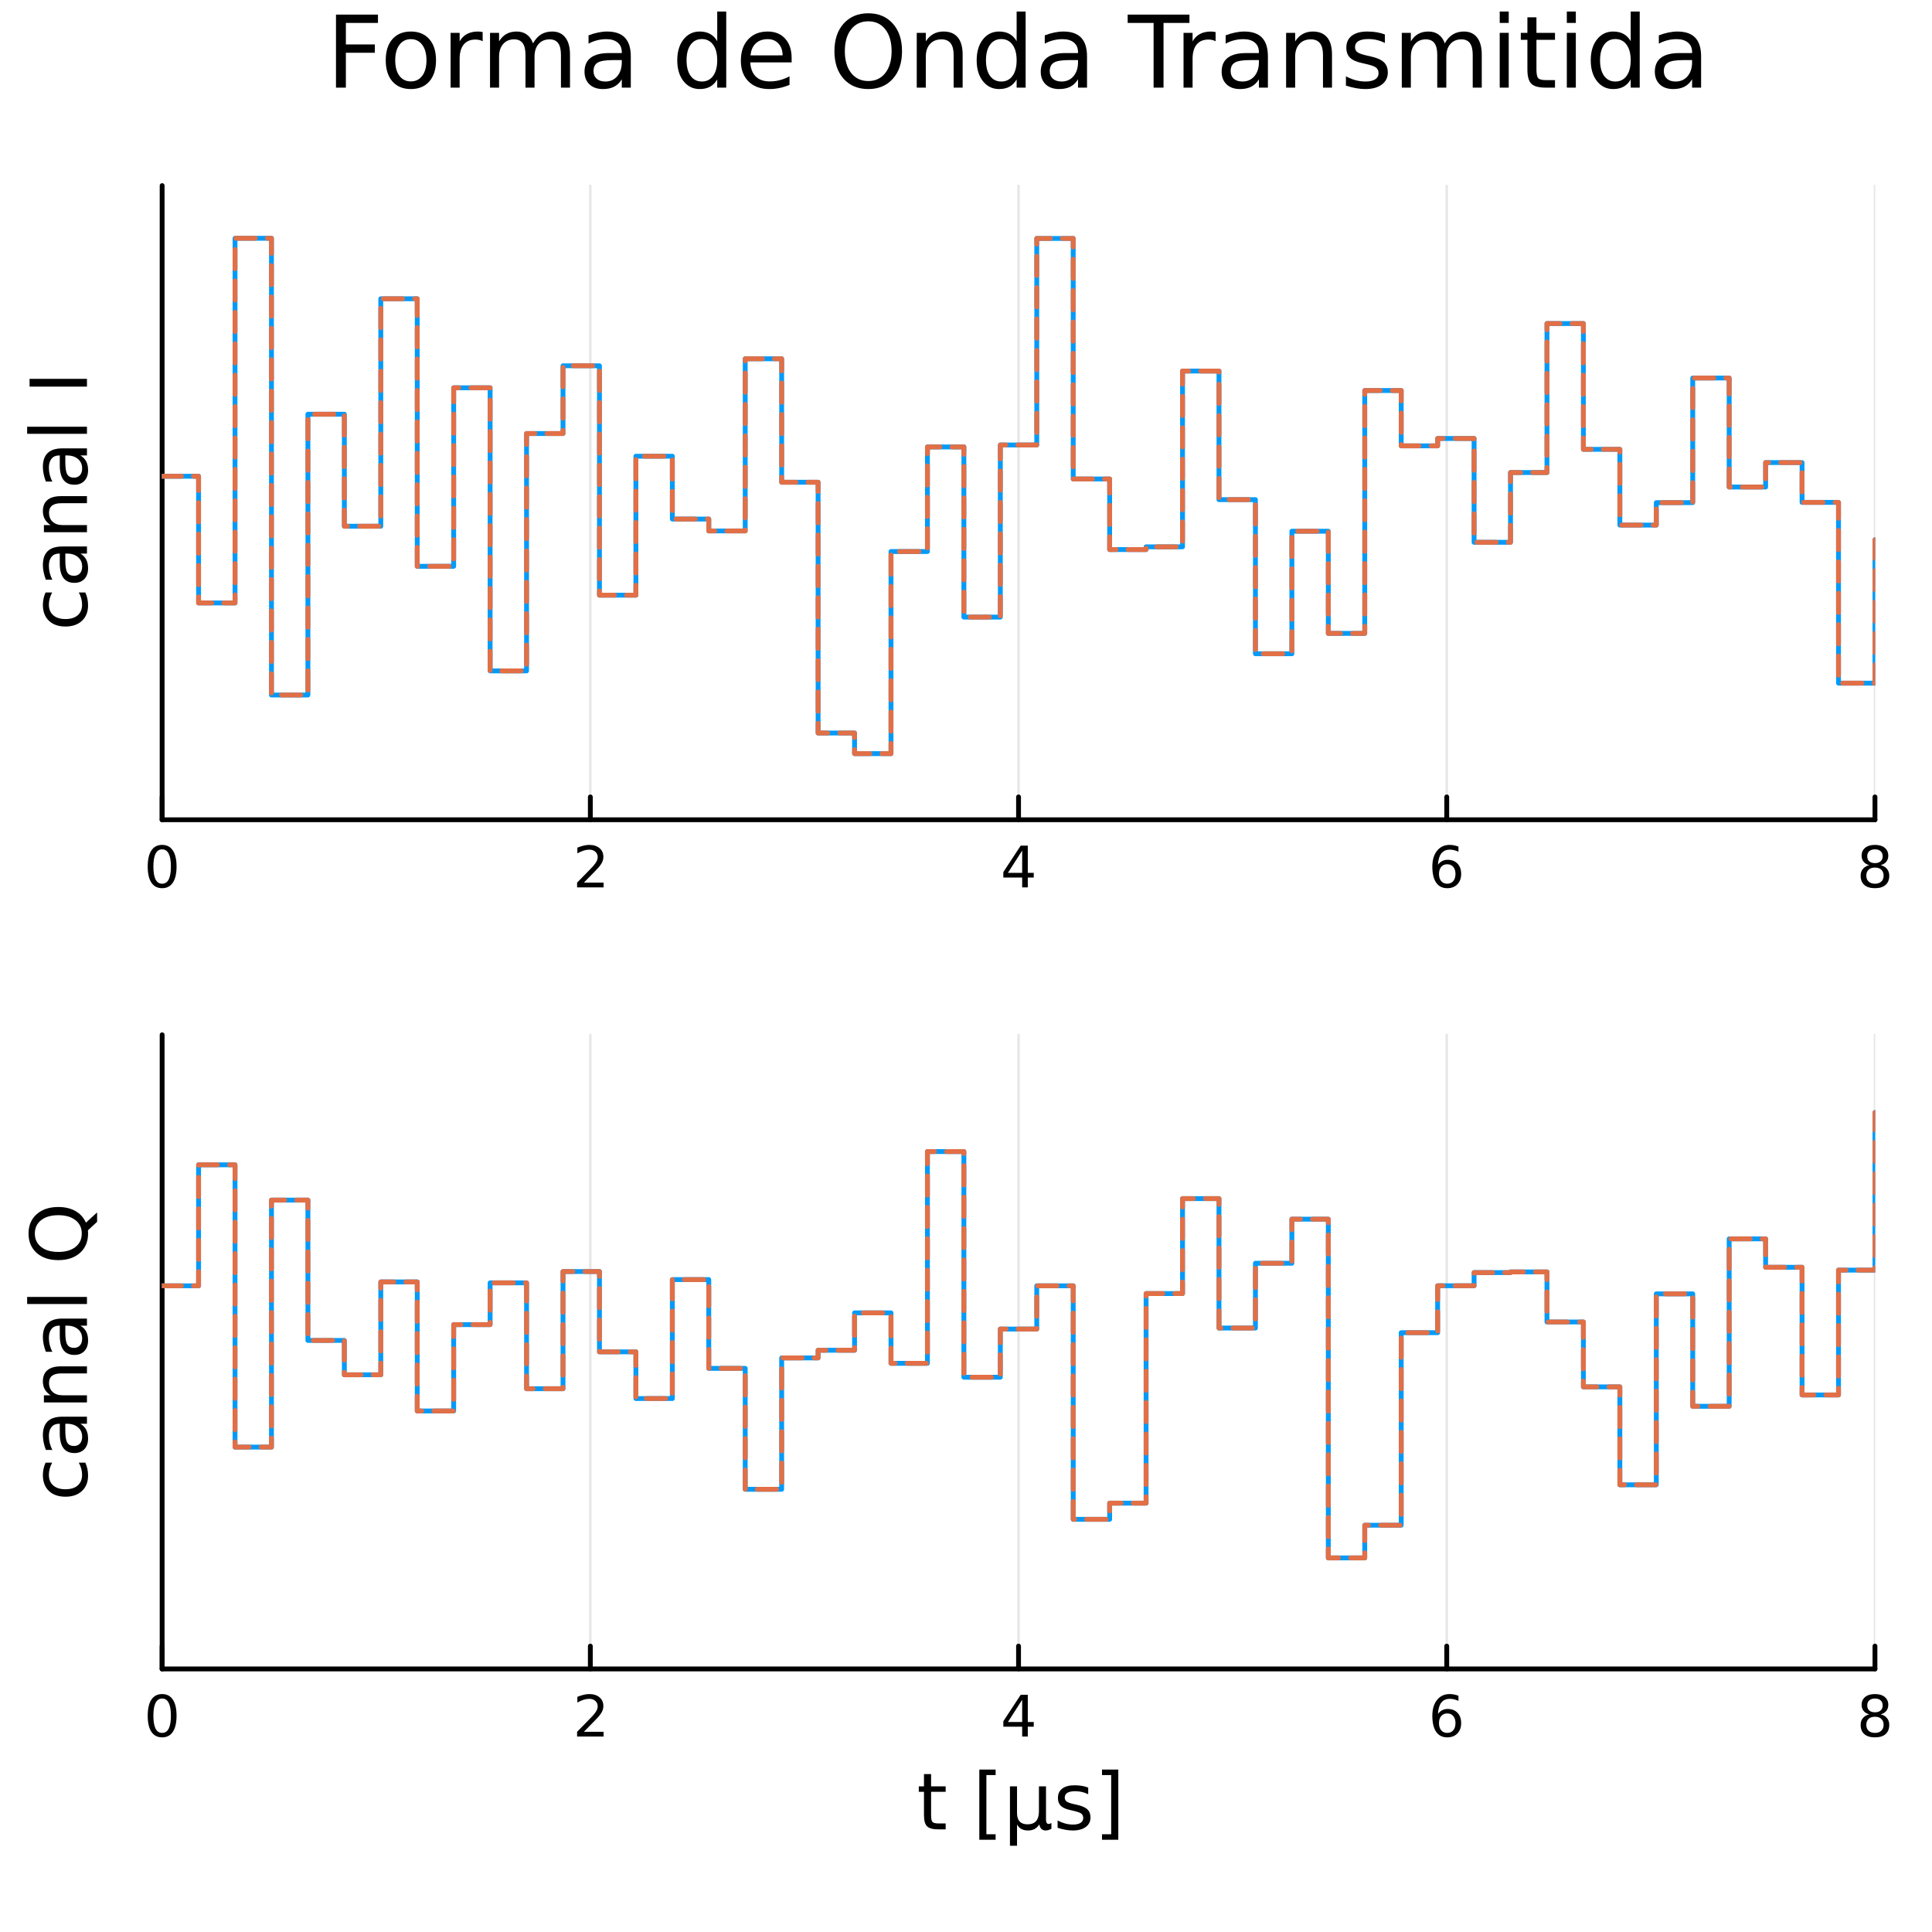 <?xml version="1.0" encoding="utf-8"?>
<svg xmlns="http://www.w3.org/2000/svg" xmlns:xlink="http://www.w3.org/1999/xlink" width="400" height="400" viewBox="0 0 1600 1600">
<rect x="0" y="0" width="1600" height="1600" fill="#333333" stroke="none"/>
<defs>
  <clipPath id="clip420">
    <rect x="0" y="0" width="1600" height="1600"/>
  </clipPath>
</defs>
<path clip-path="url(#clip420)" d="M0 1600 L1600 1600 L1600 0 L0 0  Z" fill="#ffffff" fill-rule="evenodd" fill-opacity="1"/>
<defs>
  <clipPath id="clip421">
    <rect x="320" y="160" width="1121" height="1121"/>
  </clipPath>
</defs>
<path clip-path="url(#clip420)" d="M134.272 678.888 L1552.76 678.888 L1552.76 153.712 L134.272 153.712  Z" fill="#ffffff" fill-rule="evenodd" fill-opacity="1"/>
<defs>
  <clipPath id="clip422">
    <rect x="134" y="153" width="1419" height="526"/>
  </clipPath>
</defs>
<polyline clip-path="url(#clip422)" style="stroke:#000000; stroke-linecap:round; stroke-linejoin:round; stroke-width:2; stroke-opacity:0.1; fill:none" points="134.272,678.888 134.272,153.712 "/>
<polyline clip-path="url(#clip422)" style="stroke:#000000; stroke-linecap:round; stroke-linejoin:round; stroke-width:2; stroke-opacity:0.1; fill:none" points="488.893,678.888 488.893,153.712 "/>
<polyline clip-path="url(#clip422)" style="stroke:#000000; stroke-linecap:round; stroke-linejoin:round; stroke-width:2; stroke-opacity:0.1; fill:none" points="843.514,678.888 843.514,153.712 "/>
<polyline clip-path="url(#clip422)" style="stroke:#000000; stroke-linecap:round; stroke-linejoin:round; stroke-width:2; stroke-opacity:0.1; fill:none" points="1198.13,678.888 1198.13,153.712 "/>
<polyline clip-path="url(#clip422)" style="stroke:#000000; stroke-linecap:round; stroke-linejoin:round; stroke-width:2; stroke-opacity:0.1; fill:none" points="1552.76,678.888 1552.76,153.712 "/>
<polyline clip-path="url(#clip420)" style="stroke:#000000; stroke-linecap:round; stroke-linejoin:round; stroke-width:4; stroke-opacity:1; fill:none" points="134.272,678.888 1552.76,678.888 "/>
<polyline clip-path="url(#clip420)" style="stroke:#000000; stroke-linecap:round; stroke-linejoin:round; stroke-width:4; stroke-opacity:1; fill:none" points="134.272,678.888 134.272,659.99 "/>
<polyline clip-path="url(#clip420)" style="stroke:#000000; stroke-linecap:round; stroke-linejoin:round; stroke-width:4; stroke-opacity:1; fill:none" points="488.893,678.888 488.893,659.99 "/>
<polyline clip-path="url(#clip420)" style="stroke:#000000; stroke-linecap:round; stroke-linejoin:round; stroke-width:4; stroke-opacity:1; fill:none" points="843.514,678.888 843.514,659.99 "/>
<polyline clip-path="url(#clip420)" style="stroke:#000000; stroke-linecap:round; stroke-linejoin:round; stroke-width:4; stroke-opacity:1; fill:none" points="1198.13,678.888 1198.13,659.99 "/>
<polyline clip-path="url(#clip420)" style="stroke:#000000; stroke-linecap:round; stroke-linejoin:round; stroke-width:4; stroke-opacity:1; fill:none" points="1552.76,678.888 1552.76,659.99 "/>
<path clip-path="url(#clip420)" d="M134.272 703.407 Q130.661 703.407 128.832 706.971 Q127.027 710.513 127.027 717.643 Q127.027 724.749 128.832 728.314 Q130.661 731.855 134.272 731.855 Q137.906 731.855 139.712 728.314 Q141.541 724.749 141.541 717.643 Q141.541 710.513 139.712 706.971 Q137.906 703.407 134.272 703.407 M134.272 699.703 Q140.082 699.703 143.138 704.309 Q146.217 708.893 146.217 717.643 Q146.217 726.369 143.138 730.976 Q140.082 735.559 134.272 735.559 Q128.462 735.559 125.383 730.976 Q122.328 726.369 122.328 717.643 Q122.328 708.893 125.383 704.309 Q128.462 699.703 134.272 699.703 Z" fill="#000000" fill-rule="nonzero" fill-opacity="1" /><path clip-path="url(#clip420)" d="M483.546 730.953 L499.865 730.953 L499.865 734.888 L477.921 734.888 L477.921 730.953 Q480.583 728.198 485.166 723.568 Q489.773 718.916 490.953 717.573 Q493.199 715.05 494.078 713.314 Q494.981 711.555 494.981 709.865 Q494.981 707.11 493.037 705.374 Q491.115 703.638 488.013 703.638 Q485.814 703.638 483.361 704.402 Q480.93 705.166 478.152 706.717 L478.152 701.995 Q480.976 700.86 483.43 700.282 Q485.884 699.703 487.921 699.703 Q493.291 699.703 496.486 702.388 Q499.68 705.073 499.68 709.564 Q499.68 711.694 498.87 713.615 Q498.083 715.513 495.976 718.106 Q495.398 718.777 492.296 721.994 Q489.194 725.189 483.546 730.953 Z" fill="#000000" fill-rule="nonzero" fill-opacity="1" /><path clip-path="url(#clip420)" d="M846.523 704.402 L834.718 722.851 L846.523 722.851 L846.523 704.402 M845.296 700.328 L851.176 700.328 L851.176 722.851 L856.107 722.851 L856.107 726.74 L851.176 726.74 L851.176 734.888 L846.523 734.888 L846.523 726.74 L830.921 726.74 L830.921 722.226 L845.296 700.328 Z" fill="#000000" fill-rule="nonzero" fill-opacity="1" /><path clip-path="url(#clip420)" d="M1198.54 715.744 Q1195.39 715.744 1193.54 717.897 Q1191.71 720.05 1191.71 723.8 Q1191.71 727.527 1193.54 729.703 Q1195.39 731.855 1198.54 731.855 Q1201.69 731.855 1203.52 729.703 Q1205.37 727.527 1205.37 723.8 Q1205.37 720.05 1203.52 717.897 Q1201.69 715.744 1198.54 715.744 M1207.82 701.092 L1207.82 705.351 Q1206.06 704.518 1204.26 704.078 Q1202.48 703.638 1200.72 703.638 Q1196.09 703.638 1193.63 706.763 Q1191.2 709.888 1190.85 716.207 Q1192.22 714.194 1194.28 713.129 Q1196.34 712.041 1198.82 712.041 Q1204.03 712.041 1207.04 715.212 Q1210.07 718.36 1210.07 723.8 Q1210.07 729.124 1206.92 732.342 Q1203.77 735.559 1198.54 735.559 Q1192.54 735.559 1189.37 730.976 Q1186.2 726.369 1186.2 717.643 Q1186.2 709.448 1190.09 704.587 Q1193.98 699.703 1200.53 699.703 Q1202.29 699.703 1204.07 700.05 Q1205.88 700.397 1207.82 701.092 Z" fill="#000000" fill-rule="nonzero" fill-opacity="1" /><path clip-path="url(#clip420)" d="M1552.76 718.476 Q1549.42 718.476 1547.5 720.258 Q1545.6 722.041 1545.6 725.166 Q1545.6 728.291 1547.5 730.073 Q1549.42 731.855 1552.76 731.855 Q1556.09 731.855 1558.01 730.073 Q1559.93 728.268 1559.93 725.166 Q1559.93 722.041 1558.01 720.258 Q1556.11 718.476 1552.76 718.476 M1548.08 716.485 Q1545.07 715.744 1543.38 713.684 Q1541.71 711.624 1541.71 708.661 Q1541.71 704.518 1544.65 702.11 Q1547.62 699.703 1552.76 699.703 Q1557.92 699.703 1560.86 702.11 Q1563.8 704.518 1563.8 708.661 Q1563.8 711.624 1562.11 713.684 Q1560.44 715.744 1557.45 716.485 Q1560.83 717.272 1562.71 719.564 Q1564.61 721.856 1564.61 725.166 Q1564.61 730.189 1561.53 732.874 Q1558.47 735.559 1552.76 735.559 Q1547.04 735.559 1543.96 732.874 Q1540.9 730.189 1540.9 725.166 Q1540.9 721.856 1542.8 719.564 Q1544.7 717.272 1548.08 716.485 M1546.37 709.101 Q1546.37 711.786 1548.03 713.291 Q1549.72 714.795 1552.76 714.795 Q1555.77 714.795 1557.45 713.291 Q1559.17 711.786 1559.17 709.101 Q1559.17 706.416 1557.45 704.911 Q1555.77 703.407 1552.76 703.407 Q1549.72 703.407 1548.03 704.911 Q1546.37 706.416 1546.37 709.101 Z" fill="#000000" fill-rule="nonzero" fill-opacity="1" /><polyline clip-path="url(#clip420)" style="stroke:#000000; stroke-linecap:round; stroke-linejoin:round; stroke-width:4; stroke-opacity:1; fill:none" points="134.272,678.888 134.272,153.712 "/>
<path clip-path="url(#clip420)" d="M37.737 490.651 L43.211 490.651 Q41.843 493.134 41.174 495.649 Q40.474 498.131 40.474 500.677 Q40.474 506.375 44.102 509.526 Q47.699 512.677 54.224 512.677 Q60.749 512.677 64.377 509.526 Q67.974 506.375 67.974 500.677 Q67.974 498.131 67.305 495.649 Q66.605 493.134 65.237 490.651 L70.647 490.651 Q71.793 493.102 72.366 495.744 Q72.939 498.354 72.939 501.314 Q72.939 509.367 67.878 514.109 Q62.818 518.852 54.224 518.852 Q45.503 518.852 40.506 514.077 Q35.509 509.271 35.509 500.932 Q35.509 498.227 36.082 495.649 Q36.623 493.07 37.737 490.651 Z" fill="#000000" fill-rule="nonzero" fill-opacity="1" /><path clip-path="url(#clip420)" d="M54.097 464.266 Q54.097 471.363 55.72 474.101 Q57.343 476.838 61.258 476.838 Q64.377 476.838 66.223 474.801 Q68.038 472.732 68.038 469.199 Q68.038 464.329 64.6 461.401 Q61.131 458.441 55.402 458.441 L54.097 458.441 L54.097 464.266 M51.678 452.585 L72.016 452.585 L72.016 458.441 L66.605 458.441 Q69.852 460.446 71.411 463.438 Q72.939 466.43 72.939 470.759 Q72.939 476.233 69.884 479.48 Q66.796 482.694 61.64 482.694 Q55.624 482.694 52.569 478.684 Q49.513 474.642 49.513 466.653 L49.513 458.441 L48.94 458.441 Q44.898 458.441 42.702 461.115 Q40.474 463.756 40.474 468.562 Q40.474 471.618 41.206 474.514 Q41.938 477.411 43.402 480.084 L37.991 480.084 Q36.75 476.87 36.145 473.846 Q35.509 470.822 35.509 467.958 Q35.509 460.223 39.519 456.404 Q43.53 452.585 51.678 452.585 Z" fill="#000000" fill-rule="nonzero" fill-opacity="1" /><path clip-path="url(#clip420)" d="M50.5 410.889 L72.016 410.889 L72.016 416.746 L50.691 416.746 Q45.63 416.746 43.116 418.719 Q40.601 420.692 40.601 424.639 Q40.601 429.382 43.625 432.119 Q46.649 434.856 51.869 434.856 L72.016 434.856 L72.016 440.744 L36.368 440.744 L36.368 434.856 L41.906 434.856 Q38.692 432.755 37.1 429.923 Q35.509 427.058 35.509 423.334 Q35.509 417.191 39.328 414.04 Q43.116 410.889 50.5 410.889 Z" fill="#000000" fill-rule="nonzero" fill-opacity="1" /><path clip-path="url(#clip420)" d="M54.097 383.007 Q54.097 390.105 55.72 392.842 Q57.343 395.58 61.258 395.58 Q64.377 395.58 66.223 393.543 Q68.038 391.474 68.038 387.941 Q68.038 383.071 64.6 380.143 Q61.131 377.183 55.402 377.183 L54.097 377.183 L54.097 383.007 M51.678 371.326 L72.016 371.326 L72.016 377.183 L66.605 377.183 Q69.852 379.188 71.411 382.18 Q72.939 385.172 72.939 389.5 Q72.939 394.975 69.884 398.221 Q66.796 401.436 61.64 401.436 Q55.624 401.436 52.569 397.426 Q49.513 393.383 49.513 385.394 L49.513 377.183 L48.94 377.183 Q44.898 377.183 42.702 379.856 Q40.474 382.498 40.474 387.304 Q40.474 390.36 41.206 393.256 Q41.938 396.153 43.402 398.826 L37.991 398.826 Q36.75 395.611 36.145 392.588 Q35.509 389.564 35.509 386.699 Q35.509 378.965 39.519 375.146 Q43.53 371.326 51.678 371.326 Z" fill="#000000" fill-rule="nonzero" fill-opacity="1" /><path clip-path="url(#clip420)" d="M22.491 359.263 L22.491 353.407 L72.016 353.407 L72.016 359.263 L22.491 359.263 Z" fill="#000000" fill-rule="nonzero" fill-opacity="1" /><path clip-path="url(#clip420)" d="M24.496 320.178 L24.496 313.748 L72.016 313.748 L72.016 320.178 L24.496 320.178 Z" fill="#000000" fill-rule="nonzero" fill-opacity="1" /><path clip-path="url(#clip420)" d="M278.251 12.096 L313.008 12.096 L313.008 18.983 L286.434 18.983 L286.434 36.806 L310.415 36.806 L310.415 43.693 L286.434 43.693 L286.434 72.576 L278.251 72.576 L278.251 12.096 Z" fill="#000000" fill-rule="nonzero" fill-opacity="1" /><path clip-path="url(#clip420)" d="M340.27 32.431 Q334.275 32.431 330.791 37.131 Q327.307 41.789 327.307 49.931 Q327.307 58.074 330.751 62.773 Q334.234 67.431 340.27 67.431 Q346.225 67.431 349.709 62.732 Q353.193 58.033 353.193 49.931 Q353.193 41.87 349.709 37.171 Q346.225 32.431 340.27 32.431 M340.27 26.112 Q349.992 26.112 355.542 32.431 Q361.092 38.751 361.092 49.931 Q361.092 61.071 355.542 67.431 Q349.992 73.751 340.27 73.751 Q330.508 73.751 324.958 67.431 Q319.449 61.071 319.449 49.931 Q319.449 38.751 324.958 32.431 Q330.508 26.112 340.27 26.112 Z" fill="#000000" fill-rule="nonzero" fill-opacity="1" /><path clip-path="url(#clip420)" d="M399.737 34.173 Q398.482 33.444 396.983 33.12 Q395.525 32.756 393.742 32.756 Q387.423 32.756 384.02 36.888 Q380.658 40.979 380.658 48.676 L380.658 72.576 L373.164 72.576 L373.164 27.206 L380.658 27.206 L380.658 34.254 Q383.007 30.122 386.775 28.138 Q390.542 26.112 395.93 26.112 Q396.699 26.112 397.631 26.234 Q398.563 26.315 399.697 26.517 L399.737 34.173 Z" fill="#000000" fill-rule="nonzero" fill-opacity="1" /><path clip-path="url(#clip420)" d="M441.421 35.915 Q444.216 30.892 448.105 28.502 Q451.994 26.112 457.26 26.112 Q464.349 26.112 468.198 31.095 Q472.046 36.037 472.046 45.192 L472.046 72.576 L464.552 72.576 L464.552 45.435 Q464.552 38.913 462.243 35.753 Q459.934 32.594 455.194 32.594 Q449.402 32.594 446.039 36.442 Q442.677 40.29 442.677 46.934 L442.677 72.576 L435.183 72.576 L435.183 45.435 Q435.183 38.873 432.874 35.753 Q430.565 32.594 425.744 32.594 Q420.032 32.594 416.67 36.482 Q413.308 40.331 413.308 46.934 L413.308 72.576 L405.814 72.576 L405.814 27.206 L413.308 27.206 L413.308 34.254 Q415.86 30.082 419.425 28.097 Q422.99 26.112 427.891 26.112 Q432.833 26.112 436.277 28.624 Q439.76 31.135 441.421 35.915 Z" fill="#000000" fill-rule="nonzero" fill-opacity="1" /><path clip-path="url(#clip420)" d="M507.532 49.769 Q498.499 49.769 495.015 51.835 Q491.531 53.901 491.531 58.884 Q491.531 62.854 494.124 65.203 Q496.757 67.512 501.253 67.512 Q507.451 67.512 511.178 63.137 Q514.945 58.722 514.945 51.43 L514.945 49.769 L507.532 49.769 M522.399 46.691 L522.399 72.576 L514.945 72.576 L514.945 65.689 Q512.393 69.821 508.585 71.806 Q504.777 73.751 499.268 73.751 Q492.301 73.751 488.169 69.862 Q484.077 65.933 484.077 59.37 Q484.077 51.714 489.181 47.825 Q494.326 43.936 504.494 43.936 L514.945 43.936 L514.945 43.207 Q514.945 38.062 511.542 35.267 Q508.18 32.431 502.063 32.431 Q498.174 32.431 494.488 33.363 Q490.802 34.295 487.399 36.158 L487.399 29.272 Q491.49 27.692 495.339 26.922 Q499.187 26.112 502.833 26.112 Q512.677 26.112 517.538 31.216 Q522.399 36.32 522.399 46.691 Z" fill="#000000" fill-rule="nonzero" fill-opacity="1" /><path clip-path="url(#clip420)" d="M593.978 34.092 L593.978 9.544 L601.432 9.544 L601.432 72.576 L593.978 72.576 L593.978 65.77 Q591.629 69.821 588.023 71.806 Q584.459 73.751 579.436 73.751 Q571.212 73.751 566.027 67.188 Q560.882 60.626 560.882 49.931 Q560.882 39.237 566.027 32.675 Q571.212 26.112 579.436 26.112 Q584.459 26.112 588.023 28.097 Q591.629 30.041 593.978 34.092 M568.579 49.931 Q568.579 58.155 571.941 62.854 Q575.344 67.512 581.258 67.512 Q587.173 67.512 590.576 62.854 Q593.978 58.155 593.978 49.931 Q593.978 41.708 590.576 37.05 Q587.173 32.35 581.258 32.35 Q575.344 32.35 571.941 37.05 Q568.579 41.708 568.579 49.931 Z" fill="#000000" fill-rule="nonzero" fill-opacity="1" /><path clip-path="url(#clip420)" d="M655.593 48.028 L655.593 51.673 L621.322 51.673 Q621.808 59.37 625.94 63.421 Q630.112 67.431 637.526 67.431 Q641.819 67.431 645.83 66.378 Q649.881 65.325 653.851 63.218 L653.851 70.267 Q649.84 71.968 645.627 72.86 Q641.414 73.751 637.08 73.751 Q626.224 73.751 619.864 67.431 Q613.544 61.112 613.544 50.337 Q613.544 39.197 619.54 32.675 Q625.575 26.112 635.784 26.112 Q644.939 26.112 650.245 32.026 Q655.593 37.9 655.593 48.028 M648.139 45.84 Q648.058 39.723 644.696 36.077 Q641.374 32.431 635.865 32.431 Q629.626 32.431 625.859 35.956 Q622.132 39.48 621.565 45.88 L648.139 45.84 Z" fill="#000000" fill-rule="nonzero" fill-opacity="1" /><path clip-path="url(#clip420)" d="M719.07 17.646 Q710.158 17.646 704.892 24.289 Q699.666 30.933 699.666 42.397 Q699.666 53.82 704.892 60.464 Q710.158 67.107 719.07 67.107 Q727.982 67.107 733.167 60.464 Q738.393 53.82 738.393 42.397 Q738.393 30.933 733.167 24.289 Q727.982 17.646 719.07 17.646 M719.07 11.002 Q731.79 11.002 739.406 19.55 Q747.021 28.057 747.021 42.397 Q747.021 56.697 739.406 65.244 Q731.79 73.751 719.07 73.751 Q706.31 73.751 698.654 65.244 Q691.038 56.737 691.038 42.397 Q691.038 28.057 698.654 19.55 Q706.31 11.002 719.07 11.002 Z" fill="#000000" fill-rule="nonzero" fill-opacity="1" /><path clip-path="url(#clip420)" d="M797.212 45.192 L797.212 72.576 L789.759 72.576 L789.759 45.435 Q789.759 38.994 787.247 35.794 Q784.735 32.594 779.712 32.594 Q773.676 32.594 770.193 36.442 Q766.709 40.29 766.709 46.934 L766.709 72.576 L759.215 72.576 L759.215 27.206 L766.709 27.206 L766.709 34.254 Q769.382 30.163 772.988 28.138 Q776.634 26.112 781.373 26.112 Q789.191 26.112 793.202 30.973 Q797.212 35.794 797.212 45.192 Z" fill="#000000" fill-rule="nonzero" fill-opacity="1" /><path clip-path="url(#clip420)" d="M841.934 34.092 L841.934 9.544 L849.388 9.544 L849.388 72.576 L841.934 72.576 L841.934 65.77 Q839.585 69.821 835.979 71.806 Q832.415 73.751 827.391 73.751 Q819.168 73.751 813.983 67.188 Q808.838 60.626 808.838 49.931 Q808.838 39.237 813.983 32.675 Q819.168 26.112 827.391 26.112 Q832.415 26.112 835.979 28.097 Q839.585 30.041 841.934 34.092 M816.535 49.931 Q816.535 58.155 819.897 62.854 Q823.3 67.512 829.214 67.512 Q835.129 67.512 838.531 62.854 Q841.934 58.155 841.934 49.931 Q841.934 41.708 838.531 37.05 Q835.129 32.35 829.214 32.35 Q823.3 32.35 819.897 37.05 Q816.535 41.708 816.535 49.931 Z" fill="#000000" fill-rule="nonzero" fill-opacity="1" /><path clip-path="url(#clip420)" d="M885.36 49.769 Q876.326 49.769 872.843 51.835 Q869.359 53.901 869.359 58.884 Q869.359 62.854 871.951 65.203 Q874.584 67.512 879.081 67.512 Q885.279 67.512 889.006 63.137 Q892.773 58.722 892.773 51.43 L892.773 49.769 L885.36 49.769 M900.227 46.691 L900.227 72.576 L892.773 72.576 L892.773 65.689 Q890.221 69.821 886.413 71.806 Q882.605 73.751 877.096 73.751 Q870.128 73.751 865.997 69.862 Q861.905 65.933 861.905 59.37 Q861.905 51.714 867.009 47.825 Q872.154 43.936 882.322 43.936 L892.773 43.936 L892.773 43.207 Q892.773 38.062 889.37 35.267 Q886.008 32.431 879.891 32.431 Q876.002 32.431 872.316 33.363 Q868.63 34.295 865.227 36.158 L865.227 29.272 Q869.318 27.692 873.167 26.922 Q877.015 26.112 880.661 26.112 Q890.505 26.112 895.366 31.216 Q900.227 36.32 900.227 46.691 Z" fill="#000000" fill-rule="nonzero" fill-opacity="1" /><path clip-path="url(#clip420)" d="M933.89 12.096 L985.053 12.096 L985.053 18.983 L963.583 18.983 L963.583 72.576 L955.359 72.576 L955.359 18.983 L933.89 18.983 L933.89 12.096 Z" fill="#000000" fill-rule="nonzero" fill-opacity="1" /><path clip-path="url(#clip420)" d="M1006.72 34.173 Q1005.47 33.444 1003.97 33.12 Q1002.51 32.756 1000.73 32.756 Q994.41 32.756 991.007 36.888 Q987.645 40.979 987.645 48.676 L987.645 72.576 L980.151 72.576 L980.151 27.206 L987.645 27.206 L987.645 34.254 Q989.995 30.122 993.762 28.138 Q997.529 26.112 1002.92 26.112 Q1003.69 26.112 1004.62 26.234 Q1005.55 26.315 1006.68 26.517 L1006.72 34.173 Z" fill="#000000" fill-rule="nonzero" fill-opacity="1" /><path clip-path="url(#clip420)" d="M1035.16 49.769 Q1026.13 49.769 1022.65 51.835 Q1019.16 53.901 1019.16 58.884 Q1019.16 62.854 1021.75 65.203 Q1024.39 67.512 1028.88 67.512 Q1035.08 67.512 1038.81 63.137 Q1042.58 58.722 1042.58 51.43 L1042.58 49.769 L1035.16 49.769 M1050.03 46.691 L1050.03 72.576 L1042.58 72.576 L1042.58 65.689 Q1040.02 69.821 1036.22 71.806 Q1032.41 73.751 1026.9 73.751 Q1019.93 73.751 1015.8 69.862 Q1011.71 65.933 1011.71 59.37 Q1011.71 51.714 1016.81 47.825 Q1021.96 43.936 1032.12 43.936 L1042.58 43.936 L1042.58 43.207 Q1042.58 38.062 1039.17 35.267 Q1035.81 32.431 1029.69 32.431 Q1025.8 32.431 1022.12 33.363 Q1018.43 34.295 1015.03 36.158 L1015.03 29.272 Q1019.12 27.692 1022.97 26.922 Q1026.82 26.112 1030.46 26.112 Q1040.31 26.112 1045.17 31.216 Q1050.03 36.32 1050.03 46.691 Z" fill="#000000" fill-rule="nonzero" fill-opacity="1" /><path clip-path="url(#clip420)" d="M1103.1 45.192 L1103.1 72.576 L1095.64 72.576 L1095.64 45.435 Q1095.64 38.994 1093.13 35.794 Q1090.62 32.594 1085.6 32.594 Q1079.56 32.594 1076.08 36.442 Q1072.59 40.29 1072.59 46.934 L1072.59 72.576 L1065.1 72.576 L1065.1 27.206 L1072.59 27.206 L1072.59 34.254 Q1075.27 30.163 1078.87 28.138 Q1082.52 26.112 1087.26 26.112 Q1095.08 26.112 1099.09 30.973 Q1103.1 35.794 1103.1 45.192 Z" fill="#000000" fill-rule="nonzero" fill-opacity="1" /><path clip-path="url(#clip420)" d="M1146.89 28.543 L1146.89 35.591 Q1143.73 33.971 1140.32 33.161 Q1136.92 32.35 1133.28 32.35 Q1127.73 32.35 1124.93 34.052 Q1122.18 35.753 1122.18 39.156 Q1122.18 41.749 1124.16 43.248 Q1126.15 44.706 1132.14 46.043 L1134.69 46.61 Q1142.63 48.311 1145.95 51.43 Q1149.32 54.509 1149.32 60.059 Q1149.32 66.378 1144.29 70.064 Q1139.31 73.751 1130.56 73.751 Q1126.92 73.751 1122.95 73.022 Q1119.02 72.333 1114.64 70.915 L1114.64 63.218 Q1118.77 65.365 1122.78 66.459 Q1126.79 67.512 1130.72 67.512 Q1135.99 67.512 1138.82 65.73 Q1141.66 63.907 1141.66 60.626 Q1141.66 57.588 1139.59 55.967 Q1137.57 54.347 1130.64 52.848 L1128.05 52.24 Q1121.12 50.782 1118.04 47.785 Q1114.97 44.746 1114.97 39.48 Q1114.97 33.08 1119.5 29.596 Q1124.04 26.112 1132.38 26.112 Q1136.52 26.112 1140.16 26.72 Q1143.81 27.327 1146.89 28.543 Z" fill="#000000" fill-rule="nonzero" fill-opacity="1" /><path clip-path="url(#clip420)" d="M1196.51 35.915 Q1199.3 30.892 1203.19 28.502 Q1207.08 26.112 1212.35 26.112 Q1219.44 26.112 1223.29 31.095 Q1227.13 36.037 1227.13 45.192 L1227.13 72.576 L1219.64 72.576 L1219.64 45.435 Q1219.64 38.913 1217.33 35.753 Q1215.02 32.594 1210.28 32.594 Q1204.49 32.594 1201.13 36.442 Q1197.77 40.29 1197.77 46.934 L1197.77 72.576 L1190.27 72.576 L1190.27 45.435 Q1190.27 38.873 1187.96 35.753 Q1185.65 32.594 1180.83 32.594 Q1175.12 32.594 1171.76 36.482 Q1168.4 40.331 1168.4 46.934 L1168.4 72.576 L1160.9 72.576 L1160.9 27.206 L1168.4 27.206 L1168.4 34.254 Q1170.95 30.082 1174.51 28.097 Q1178.08 26.112 1182.98 26.112 Q1187.92 26.112 1191.37 28.624 Q1194.85 31.135 1196.51 35.915 Z" fill="#000000" fill-rule="nonzero" fill-opacity="1" /><path clip-path="url(#clip420)" d="M1242 27.206 L1249.46 27.206 L1249.46 72.576 L1242 72.576 L1242 27.206 M1242 9.544 L1249.46 9.544 L1249.46 18.983 L1242 18.983 L1242 9.544 Z" fill="#000000" fill-rule="nonzero" fill-opacity="1" /><path clip-path="url(#clip420)" d="M1272.42 14.324 L1272.42 27.206 L1287.78 27.206 L1287.78 32.999 L1272.42 32.999 L1272.42 57.628 Q1272.42 63.178 1273.92 64.758 Q1275.46 66.338 1280.12 66.338 L1287.78 66.338 L1287.78 72.576 L1280.12 72.576 Q1271.49 72.576 1268.21 69.376 Q1264.93 66.135 1264.93 57.628 L1264.93 32.999 L1259.46 32.999 L1259.46 27.206 L1264.93 27.206 L1264.93 14.324 L1272.42 14.324 Z" fill="#000000" fill-rule="nonzero" fill-opacity="1" /><path clip-path="url(#clip420)" d="M1297.58 27.206 L1305.03 27.206 L1305.03 72.576 L1297.58 72.576 L1297.58 27.206 M1297.58 9.544 L1305.03 9.544 L1305.03 18.983 L1297.58 18.983 L1297.58 9.544 Z" fill="#000000" fill-rule="nonzero" fill-opacity="1" /><path clip-path="url(#clip420)" d="M1350.48 34.092 L1350.48 9.544 L1357.94 9.544 L1357.94 72.576 L1350.48 72.576 L1350.48 65.77 Q1348.14 69.821 1344.53 71.806 Q1340.97 73.751 1335.94 73.751 Q1327.72 73.751 1322.53 67.188 Q1317.39 60.626 1317.39 49.931 Q1317.39 39.237 1322.53 32.675 Q1327.72 26.112 1335.94 26.112 Q1340.97 26.112 1344.53 28.097 Q1348.14 30.041 1350.48 34.092 M1325.09 49.931 Q1325.09 58.155 1328.45 62.854 Q1331.85 67.512 1337.76 67.512 Q1343.68 67.512 1347.08 62.854 Q1350.48 58.155 1350.48 49.931 Q1350.48 41.708 1347.08 37.05 Q1343.68 32.35 1337.76 32.35 Q1331.85 32.35 1328.45 37.05 Q1325.09 41.708 1325.09 49.931 Z" fill="#000000" fill-rule="nonzero" fill-opacity="1" /><path clip-path="url(#clip420)" d="M1393.91 49.769 Q1384.88 49.769 1381.39 51.835 Q1377.91 53.901 1377.91 58.884 Q1377.91 62.854 1380.5 65.203 Q1383.13 67.512 1387.63 67.512 Q1393.83 67.512 1397.56 63.137 Q1401.32 58.722 1401.32 51.43 L1401.32 49.769 L1393.91 49.769 M1408.78 46.691 L1408.78 72.576 L1401.32 72.576 L1401.32 65.689 Q1398.77 69.821 1394.96 71.806 Q1391.16 73.751 1385.65 73.751 Q1378.68 73.751 1374.55 69.862 Q1370.46 65.933 1370.46 59.37 Q1370.46 51.714 1375.56 47.825 Q1380.7 43.936 1390.87 43.936 L1401.32 43.936 L1401.32 43.207 Q1401.32 38.062 1397.92 35.267 Q1394.56 32.431 1388.44 32.431 Q1384.55 32.431 1380.87 33.363 Q1377.18 34.295 1373.78 36.158 L1373.78 29.272 Q1377.87 27.692 1381.72 26.922 Q1385.57 26.112 1389.21 26.112 Q1399.06 26.112 1403.92 31.216 Q1408.78 36.32 1408.78 46.691 Z" fill="#000000" fill-rule="nonzero" fill-opacity="1" /><polyline clip-path="url(#clip422)" style="stroke:#009af9; stroke-linecap:round; stroke-linejoin:round; stroke-width:4; stroke-opacity:1; fill:none" points="134.272,394.418 164.453,394.418 164.453,499.336 194.633,499.336 194.633,197.339 224.814,197.339 224.814,575.589 254.994,575.589 254.994,343.036 285.175,343.036 285.175,435.801 315.355,435.801 315.355,247.423 345.536,247.423 345.536,468.995 375.716,468.995 375.716,321.154 405.897,321.154 405.897,555.607 436.077,555.607 436.077,359.025 466.258,359.025 466.258,302.915 496.438,302.915 496.438,492.888 526.619,492.888 526.619,377.837 556.799,377.837 556.799,429.856 586.98,429.856 586.98,439.702 617.16,439.702 617.16,297.126 647.341,297.126 647.341,399.359 677.521,399.359 677.521,607.059 707.702,607.059 707.702,624.12 737.882,624.12 737.882,456.74 768.063,456.74 768.063,370.123 798.243,370.123 798.243,511.05 828.424,511.05 828.424,368.523 858.604,368.523 858.604,197.477 888.785,197.477 888.785,396.674 918.965,396.674 918.965,455.125 949.146,455.125 949.146,452.852 979.326,452.852 979.326,307.281 1009.51,307.281 1009.51,413.789 1039.69,413.789 1039.69,541.412 1069.87,541.412 1069.87,439.927 1100.05,439.927 1100.05,524.533 1130.23,524.533 1130.23,323.413 1160.41,323.413 1160.41,369.241 1190.59,369.241 1190.59,363.127 1220.77,363.127 1220.77,449.123 1250.95,449.123 1250.95,391.353 1281.13,391.353 1281.13,267.943 1311.31,267.943 1311.31,372.115 1341.49,372.115 1341.49,434.858 1371.67,434.858 1371.67,416.25 1401.85,416.25 1401.85,313.07 1432.03,313.07 1432.03,403.331 1462.21,403.331 1462.21,383.084 1492.39,383.084 1492.39,416.057 1522.58,416.057 1522.58,565.762 1552.76,565.762 1552.76,446.993 "/>
<polyline clip-path="url(#clip422)" style="stroke:#e26f46; stroke-linecap:round; stroke-linejoin:round; stroke-width:4; stroke-opacity:1; fill:none" stroke-dasharray="16, 10" points="134.272,394.418 164.453,394.418 164.453,499.336 194.633,499.336 194.633,197.339 224.814,197.339 224.814,575.589 254.994,575.589 254.994,343.036 285.175,343.036 285.175,435.801 315.355,435.801 315.355,247.423 345.536,247.423 345.536,468.995 375.716,468.995 375.716,321.154 405.897,321.154 405.897,555.607 436.077,555.607 436.077,359.025 466.258,359.025 466.258,302.915 496.438,302.915 496.438,492.888 526.619,492.888 526.619,377.837 556.799,377.837 556.799,429.856 586.98,429.856 586.98,439.702 617.16,439.702 617.16,297.126 647.341,297.126 647.341,399.359 677.521,399.359 677.521,607.059 707.702,607.059 707.702,624.12 737.882,624.12 737.882,456.74 768.063,456.74 768.063,370.123 798.243,370.123 798.243,511.05 828.424,511.05 828.424,368.523 858.604,368.523 858.604,197.477 888.785,197.477 888.785,396.674 918.965,396.674 918.965,455.125 949.146,455.125 949.146,452.852 979.326,452.852 979.326,307.281 1009.51,307.281 1009.51,413.789 1039.69,413.789 1039.69,541.412 1069.87,541.412 1069.87,439.927 1100.05,439.927 1100.05,524.533 1130.23,524.533 1130.23,323.413 1160.41,323.413 1160.41,369.241 1190.59,369.241 1190.59,363.127 1220.77,363.127 1220.77,449.123 1250.95,449.123 1250.95,391.353 1281.13,391.353 1281.13,267.943 1311.31,267.943 1311.31,372.115 1341.49,372.115 1341.49,434.858 1371.67,434.858 1371.67,416.25 1401.85,416.25 1401.85,313.07 1432.03,313.07 1432.03,403.331 1462.21,403.331 1462.21,383.084 1492.39,383.084 1492.39,416.057 1522.58,416.057 1522.58,565.762 1552.76,565.762 1552.76,446.993 "/>
<path clip-path="url(#clip420)" d="M134.272 1382.14 L1552.76 1382.14 L1552.76 856.964 L134.272 856.964  Z" fill="#ffffff" fill-rule="evenodd" fill-opacity="1"/>
<defs>
  <clipPath id="clip423">
    <rect x="134" y="856" width="1419" height="526"/>
  </clipPath>
</defs>
<polyline clip-path="url(#clip423)" style="stroke:#000000; stroke-linecap:round; stroke-linejoin:round; stroke-width:2; stroke-opacity:0.1; fill:none" points="134.272,1382.14 134.272,856.964 "/>
<polyline clip-path="url(#clip423)" style="stroke:#000000; stroke-linecap:round; stroke-linejoin:round; stroke-width:2; stroke-opacity:0.1; fill:none" points="488.893,1382.14 488.893,856.964 "/>
<polyline clip-path="url(#clip423)" style="stroke:#000000; stroke-linecap:round; stroke-linejoin:round; stroke-width:2; stroke-opacity:0.1; fill:none" points="843.514,1382.14 843.514,856.964 "/>
<polyline clip-path="url(#clip423)" style="stroke:#000000; stroke-linecap:round; stroke-linejoin:round; stroke-width:2; stroke-opacity:0.1; fill:none" points="1198.13,1382.14 1198.13,856.964 "/>
<polyline clip-path="url(#clip423)" style="stroke:#000000; stroke-linecap:round; stroke-linejoin:round; stroke-width:2; stroke-opacity:0.1; fill:none" points="1552.76,1382.14 1552.76,856.964 "/>
<polyline clip-path="url(#clip420)" style="stroke:#000000; stroke-linecap:round; stroke-linejoin:round; stroke-width:4; stroke-opacity:1; fill:none" points="134.272,1382.14 1552.76,1382.14 "/>
<polyline clip-path="url(#clip420)" style="stroke:#000000; stroke-linecap:round; stroke-linejoin:round; stroke-width:4; stroke-opacity:1; fill:none" points="134.272,1382.14 134.272,1363.24 "/>
<polyline clip-path="url(#clip420)" style="stroke:#000000; stroke-linecap:round; stroke-linejoin:round; stroke-width:4; stroke-opacity:1; fill:none" points="488.893,1382.14 488.893,1363.24 "/>
<polyline clip-path="url(#clip420)" style="stroke:#000000; stroke-linecap:round; stroke-linejoin:round; stroke-width:4; stroke-opacity:1; fill:none" points="843.514,1382.14 843.514,1363.24 "/>
<polyline clip-path="url(#clip420)" style="stroke:#000000; stroke-linecap:round; stroke-linejoin:round; stroke-width:4; stroke-opacity:1; fill:none" points="1198.13,1382.14 1198.13,1363.24 "/>
<polyline clip-path="url(#clip420)" style="stroke:#000000; stroke-linecap:round; stroke-linejoin:round; stroke-width:4; stroke-opacity:1; fill:none" points="1552.76,1382.14 1552.76,1363.24 "/>
<path clip-path="url(#clip420)" d="M134.272 1406.66 Q130.661 1406.66 128.832 1410.22 Q127.027 1413.76 127.027 1420.89 Q127.027 1428 128.832 1431.57 Q130.661 1435.11 134.272 1435.11 Q137.906 1435.11 139.712 1431.57 Q141.541 1428 141.541 1420.89 Q141.541 1413.76 139.712 1410.22 Q137.906 1406.66 134.272 1406.66 M134.272 1402.95 Q140.082 1402.95 143.138 1407.56 Q146.217 1412.14 146.217 1420.89 Q146.217 1429.62 143.138 1434.23 Q140.082 1438.81 134.272 1438.81 Q128.462 1438.81 125.383 1434.23 Q122.328 1429.62 122.328 1420.89 Q122.328 1412.14 125.383 1407.56 Q128.462 1402.95 134.272 1402.95 Z" fill="#000000" fill-rule="nonzero" fill-opacity="1" /><path clip-path="url(#clip420)" d="M483.546 1434.2 L499.865 1434.2 L499.865 1438.14 L477.921 1438.14 L477.921 1434.2 Q480.583 1431.45 485.166 1426.82 Q489.773 1422.17 490.953 1420.83 Q493.199 1418.3 494.078 1416.57 Q494.981 1414.81 494.981 1413.12 Q494.981 1410.36 493.037 1408.63 Q491.115 1406.89 488.013 1406.89 Q485.814 1406.89 483.361 1407.65 Q480.93 1408.42 478.152 1409.97 L478.152 1405.25 Q480.976 1404.11 483.43 1403.53 Q485.884 1402.95 487.921 1402.95 Q493.291 1402.95 496.486 1405.64 Q499.68 1408.33 499.68 1412.82 Q499.68 1414.95 498.87 1416.87 Q498.083 1418.76 495.976 1421.36 Q495.398 1422.03 492.296 1425.25 Q489.194 1428.44 483.546 1434.2 Z" fill="#000000" fill-rule="nonzero" fill-opacity="1" /><path clip-path="url(#clip420)" d="M846.523 1407.65 L834.718 1426.1 L846.523 1426.1 L846.523 1407.65 M845.296 1403.58 L851.176 1403.58 L851.176 1426.1 L856.107 1426.1 L856.107 1429.99 L851.176 1429.99 L851.176 1438.14 L846.523 1438.14 L846.523 1429.99 L830.921 1429.99 L830.921 1425.48 L845.296 1403.58 Z" fill="#000000" fill-rule="nonzero" fill-opacity="1" /><path clip-path="url(#clip420)" d="M1198.54 1419 Q1195.39 1419 1193.54 1421.15 Q1191.71 1423.3 1191.71 1427.05 Q1191.71 1430.78 1193.54 1432.95 Q1195.39 1435.11 1198.54 1435.11 Q1201.69 1435.11 1203.52 1432.95 Q1205.37 1430.78 1205.37 1427.05 Q1205.37 1423.3 1203.52 1421.15 Q1201.69 1419 1198.54 1419 M1207.82 1404.34 L1207.82 1408.6 Q1206.06 1407.77 1204.26 1407.33 Q1202.48 1406.89 1200.72 1406.89 Q1196.09 1406.89 1193.63 1410.01 Q1191.2 1413.14 1190.85 1419.46 Q1192.22 1417.45 1194.28 1416.38 Q1196.34 1415.29 1198.82 1415.29 Q1204.03 1415.29 1207.04 1418.46 Q1210.07 1421.61 1210.07 1427.05 Q1210.07 1432.38 1206.92 1435.59 Q1203.77 1438.81 1198.54 1438.81 Q1192.54 1438.81 1189.37 1434.23 Q1186.2 1429.62 1186.2 1420.89 Q1186.2 1412.7 1190.09 1407.84 Q1193.98 1402.95 1200.53 1402.95 Q1202.29 1402.95 1204.07 1403.3 Q1205.88 1403.65 1207.82 1404.34 Z" fill="#000000" fill-rule="nonzero" fill-opacity="1" /><path clip-path="url(#clip420)" d="M1552.76 1421.73 Q1549.42 1421.73 1547.5 1423.51 Q1545.6 1425.29 1545.6 1428.42 Q1545.6 1431.54 1547.5 1433.33 Q1549.42 1435.11 1552.76 1435.11 Q1556.09 1435.11 1558.01 1433.33 Q1559.93 1431.52 1559.93 1428.42 Q1559.93 1425.29 1558.01 1423.51 Q1556.11 1421.73 1552.76 1421.73 M1548.08 1419.74 Q1545.07 1419 1543.38 1416.94 Q1541.71 1414.88 1541.71 1411.91 Q1541.71 1407.77 1544.65 1405.36 Q1547.62 1402.95 1552.76 1402.95 Q1557.92 1402.95 1560.86 1405.36 Q1563.8 1407.77 1563.8 1411.91 Q1563.8 1414.88 1562.11 1416.94 Q1560.44 1419 1557.45 1419.74 Q1560.83 1420.52 1562.71 1422.82 Q1564.61 1425.11 1564.61 1428.42 Q1564.61 1433.44 1561.53 1436.13 Q1558.47 1438.81 1552.76 1438.81 Q1547.04 1438.81 1543.96 1436.13 Q1540.9 1433.44 1540.9 1428.42 Q1540.9 1425.11 1542.8 1422.82 Q1544.7 1420.52 1548.08 1419.74 M1546.37 1412.35 Q1546.37 1415.04 1548.03 1416.54 Q1549.72 1418.05 1552.76 1418.05 Q1555.77 1418.05 1557.45 1416.54 Q1559.17 1415.04 1559.17 1412.35 Q1559.17 1409.67 1557.45 1408.16 Q1555.77 1406.66 1552.76 1406.66 Q1549.72 1406.66 1548.03 1408.16 Q1546.37 1409.67 1546.37 1412.35 Z" fill="#000000" fill-rule="nonzero" fill-opacity="1" /><path clip-path="url(#clip420)" d="M771.088 1469.23 L771.088 1479.36 L783.151 1479.36 L783.151 1483.91 L771.088 1483.91 L771.088 1503.26 Q771.088 1507.62 772.266 1508.86 Q773.475 1510.1 777.136 1510.1 L783.151 1510.1 L783.151 1515 L777.136 1515 Q770.356 1515 767.778 1512.49 Q765.2 1509.94 765.2 1503.26 L765.2 1483.91 L760.903 1483.91 L760.903 1479.36 L765.2 1479.36 L765.2 1469.23 L771.088 1469.23 Z" fill="#000000" fill-rule="nonzero" fill-opacity="1" /><path clip-path="url(#clip420)" d="M811.033 1465.48 L824.528 1465.48 L824.528 1470.03 L816.889 1470.03 L816.889 1519.05 L824.528 1519.05 L824.528 1523.6 L811.033 1523.6 L811.033 1465.48 Z" fill="#000000" fill-rule="nonzero" fill-opacity="1" /><path clip-path="url(#clip420)" d="M836.4 1528.56 L836.4 1479.36 L842.257 1479.36 L842.257 1501.51 Q842.257 1506.12 844.453 1508.48 Q846.649 1510.83 850.946 1510.83 Q855.657 1510.83 858.012 1508.16 Q860.399 1505.49 860.399 1500.14 L860.399 1479.36 L866.256 1479.36 L866.256 1506.79 Q866.256 1508.7 866.797 1509.62 Q867.37 1510.52 868.547 1510.52 Q868.834 1510.52 869.343 1510.36 Q869.852 1510.17 870.743 1509.78 L870.743 1514.49 Q869.438 1515.23 868.261 1515.58 Q867.115 1515.93 866.001 1515.93 Q863.805 1515.93 862.5 1514.69 Q861.195 1513.44 860.717 1510.9 Q859.126 1513.41 856.802 1514.69 Q854.511 1515.93 851.392 1515.93 Q848.145 1515.93 845.853 1514.69 Q843.594 1513.44 842.257 1510.96 L842.257 1528.56 L836.4 1528.56 Z" fill="#000000" fill-rule="nonzero" fill-opacity="1" /><path clip-path="url(#clip420)" d="M901.203 1480.41 L901.203 1485.94 Q898.721 1484.67 896.047 1484.03 Q893.373 1483.4 890.509 1483.4 Q886.148 1483.4 883.952 1484.73 Q881.788 1486.07 881.788 1488.75 Q881.788 1490.78 883.347 1491.96 Q884.907 1493.11 889.618 1494.16 L891.623 1494.6 Q897.861 1495.94 900.471 1498.39 Q903.113 1500.81 903.113 1505.17 Q903.113 1510.13 899.166 1513.03 Q895.251 1515.93 888.376 1515.93 Q885.512 1515.93 882.393 1515.35 Q879.305 1514.81 875.868 1513.7 L875.868 1507.65 Q879.114 1509.34 882.265 1510.2 Q885.416 1511.03 888.504 1511.03 Q892.641 1511.03 894.869 1509.62 Q897.097 1508.19 897.097 1505.61 Q897.097 1503.23 895.474 1501.95 Q893.883 1500.68 888.44 1499.5 L886.403 1499.03 Q880.96 1497.88 878.541 1495.52 Q876.122 1493.14 876.122 1489 Q876.122 1483.97 879.687 1481.23 Q883.252 1478.5 889.809 1478.5 Q893.055 1478.5 895.92 1478.97 Q898.784 1479.45 901.203 1480.41 Z" fill="#000000" fill-rule="nonzero" fill-opacity="1" /><path clip-path="url(#clip420)" d="M926.125 1465.48 L926.125 1523.6 L912.63 1523.6 L912.63 1519.05 L920.237 1519.05 L920.237 1470.03 L912.63 1470.03 L912.63 1465.48 L926.125 1465.48 Z" fill="#000000" fill-rule="nonzero" fill-opacity="1" /><polyline clip-path="url(#clip420)" style="stroke:#000000; stroke-linecap:round; stroke-linejoin:round; stroke-width:4; stroke-opacity:1; fill:none" points="134.272,1382.14 134.272,856.964 "/>
<path clip-path="url(#clip420)" d="M37.737 1211.31 L43.211 1211.31 Q41.843 1213.8 41.174 1216.31 Q40.474 1218.79 40.474 1221.34 Q40.474 1227.04 44.102 1230.19 Q47.699 1233.34 54.224 1233.34 Q60.749 1233.34 64.377 1230.19 Q67.974 1227.04 67.974 1221.34 Q67.974 1218.79 67.305 1216.31 Q66.605 1213.8 65.237 1211.31 L70.647 1211.31 Q71.793 1213.76 72.366 1216.41 Q72.939 1219.02 72.939 1221.98 Q72.939 1230.03 67.878 1234.77 Q62.818 1239.51 54.224 1239.51 Q45.503 1239.51 40.506 1234.74 Q35.509 1229.93 35.509 1221.59 Q35.509 1218.89 36.082 1216.31 Q36.623 1213.73 37.737 1211.31 Z" fill="#000000" fill-rule="nonzero" fill-opacity="1" /><path clip-path="url(#clip420)" d="M54.097 1184.93 Q54.097 1192.03 55.72 1194.76 Q57.343 1197.5 61.258 1197.5 Q64.377 1197.5 66.223 1195.46 Q68.038 1193.39 68.038 1189.86 Q68.038 1184.99 64.6 1182.06 Q61.131 1179.1 55.402 1179.1 L54.097 1179.1 L54.097 1184.93 M51.678 1173.25 L72.016 1173.25 L72.016 1179.1 L66.605 1179.1 Q69.852 1181.11 71.411 1184.1 Q72.939 1187.09 72.939 1191.42 Q72.939 1196.9 69.884 1200.14 Q66.796 1203.36 61.64 1203.36 Q55.624 1203.36 52.569 1199.35 Q49.513 1195.3 49.513 1187.31 L49.513 1179.1 L48.94 1179.1 Q44.898 1179.1 42.702 1181.78 Q40.474 1184.42 40.474 1189.22 Q40.474 1192.28 41.206 1195.18 Q41.938 1198.07 43.402 1200.75 L37.991 1200.75 Q36.75 1197.53 36.145 1194.51 Q35.509 1191.48 35.509 1188.62 Q35.509 1180.89 39.519 1177.07 Q43.53 1173.25 51.678 1173.25 Z" fill="#000000" fill-rule="nonzero" fill-opacity="1" /><path clip-path="url(#clip420)" d="M50.5 1131.55 L72.016 1131.55 L72.016 1137.41 L50.691 1137.41 Q45.63 1137.41 43.116 1139.38 Q40.601 1141.35 40.601 1145.3 Q40.601 1150.04 43.625 1152.78 Q46.649 1155.52 51.869 1155.52 L72.016 1155.52 L72.016 1161.41 L36.368 1161.41 L36.368 1155.52 L41.906 1155.52 Q38.692 1153.42 37.1 1150.58 Q35.509 1147.72 35.509 1144 Q35.509 1137.85 39.328 1134.7 Q43.116 1131.55 50.5 1131.55 Z" fill="#000000" fill-rule="nonzero" fill-opacity="1" /><path clip-path="url(#clip420)" d="M54.097 1103.67 Q54.097 1110.77 55.72 1113.5 Q57.343 1116.24 61.258 1116.24 Q64.377 1116.24 66.223 1114.2 Q68.038 1112.14 68.038 1108.6 Q68.038 1103.73 64.6 1100.8 Q61.131 1097.84 55.402 1097.84 L54.097 1097.84 L54.097 1103.67 M51.678 1091.99 L72.016 1091.99 L72.016 1097.84 L66.605 1097.84 Q69.852 1099.85 71.411 1102.84 Q72.939 1105.83 72.939 1110.16 Q72.939 1115.64 69.884 1118.88 Q66.796 1122.1 61.64 1122.1 Q55.624 1122.1 52.569 1118.09 Q49.513 1114.05 49.513 1106.06 L49.513 1097.84 L48.94 1097.84 Q44.898 1097.84 42.702 1100.52 Q40.474 1103.16 40.474 1107.97 Q40.474 1111.02 41.206 1113.92 Q41.938 1116.81 43.402 1119.49 L37.991 1119.49 Q36.75 1116.27 36.145 1113.25 Q35.509 1110.23 35.509 1107.36 Q35.509 1099.63 39.519 1095.81 Q43.53 1091.99 51.678 1091.99 Z" fill="#000000" fill-rule="nonzero" fill-opacity="1" /><path clip-path="url(#clip420)" d="M22.491 1079.93 L22.491 1074.07 L72.016 1074.07 L72.016 1079.93 L22.491 1079.93 Z" fill="#000000" fill-rule="nonzero" fill-opacity="1" /><path clip-path="url(#clip420)" d="M28.857 1021.55 Q28.857 1028.55 34.077 1032.69 Q39.296 1036.8 48.304 1036.8 Q57.279 1036.8 62.499 1032.69 Q67.719 1028.55 67.719 1021.55 Q67.719 1014.55 62.499 1010.48 Q57.279 1006.37 48.304 1006.37 Q39.296 1006.37 34.077 1010.48 Q28.857 1014.55 28.857 1021.55 M71.157 1012.54 L80.419 1004.08 L80.419 1011.84 L72.812 1018.88 Q72.876 1019.93 72.907 1020.5 Q72.939 1021.04 72.939 1021.55 Q72.939 1031.58 66.255 1037.59 Q59.539 1043.58 48.304 1043.58 Q37.037 1043.58 30.353 1037.59 Q23.637 1031.58 23.637 1021.55 Q23.637 1011.56 30.353 1005.57 Q37.037 999.59 48.304 999.59 Q56.579 999.59 62.468 1002.93 Q68.356 1006.24 71.157 1012.54 Z" fill="#000000" fill-rule="nonzero" fill-opacity="1" /><polyline clip-path="url(#clip423)" style="stroke:#009af9; stroke-linecap:round; stroke-linejoin:round; stroke-width:4; stroke-opacity:1; fill:none" points="134.272,1064.85 164.453,1064.85 164.453,964.64 194.633,964.64 194.633,1198.42 224.814,1198.42 224.814,993.874 254.994,993.874 254.994,1110.08 285.175,1110.08 285.175,1138.54 315.355,1138.54 315.355,1061.64 345.536,1061.64 345.536,1168.51 375.716,1168.51 375.716,1096.99 405.897,1096.99 405.897,1062.4 436.077,1062.4 436.077,1150.09 466.258,1150.09 466.258,1053.03 496.438,1053.03 496.438,1119.55 526.619,1119.55 526.619,1158.21 556.799,1158.21 556.799,1059.71 586.98,1059.71 586.98,1133.23 617.16,1133.23 617.16,1233.36 647.341,1233.36 647.341,1124.56 677.521,1124.56 677.521,1118.22 707.702,1118.22 707.702,1087.28 737.882,1087.28 737.882,1129.03 768.063,1129.03 768.063,953.669 798.243,953.669 798.243,1140.55 828.424,1140.55 828.424,1100.66 858.604,1100.66 858.604,1064.85 888.785,1064.85 888.785,1258.25 918.965,1258.25 918.965,1244.84 949.146,1244.84 949.146,1071.27 979.326,1071.27 979.326,992.656 1009.51,992.656 1009.51,1099.82 1039.69,1099.82 1039.69,1046.17 1069.87,1046.17 1069.87,1009.67 1100.05,1009.67 1100.05,1290.21 1130.23,1290.21 1130.23,1263.13 1160.41,1263.13 1160.41,1103.67 1190.59,1103.67 1190.59,1064.81 1220.77,1064.81 1220.77,1053.9 1250.95,1053.9 1250.95,1053.35 1281.13,1053.35 1281.13,1094.8 1311.31,1094.8 1311.31,1148.54 1341.49,1148.54 1341.49,1229.64 1371.67,1229.64 1371.67,1071.52 1401.85,1071.52 1401.85,1164.64 1432.03,1164.64 1432.03,1025.97 1462.21,1025.97 1462.21,1049.51 1492.39,1049.51 1492.39,1155.24 1522.58,1155.24 1522.58,1051.86 1552.76,1051.86 1552.76,921.312 "/>
<polyline clip-path="url(#clip423)" style="stroke:#e26f46; stroke-linecap:round; stroke-linejoin:round; stroke-width:4; stroke-opacity:1; fill:none" stroke-dasharray="16, 10" points="134.272,1064.85 164.453,1064.85 164.453,964.64 194.633,964.64 194.633,1198.42 224.814,1198.42 224.814,993.874 254.994,993.874 254.994,1110.08 285.175,1110.08 285.175,1138.54 315.355,1138.54 315.355,1061.64 345.536,1061.64 345.536,1168.51 375.716,1168.51 375.716,1096.99 405.897,1096.99 405.897,1062.4 436.077,1062.4 436.077,1150.09 466.258,1150.09 466.258,1053.03 496.438,1053.03 496.438,1119.55 526.619,1119.55 526.619,1158.21 556.799,1158.21 556.799,1059.71 586.98,1059.71 586.98,1133.23 617.16,1133.23 617.16,1233.36 647.341,1233.36 647.341,1124.56 677.521,1124.56 677.521,1118.22 707.702,1118.22 707.702,1087.28 737.882,1087.28 737.882,1129.03 768.063,1129.03 768.063,953.669 798.243,953.669 798.243,1140.55 828.424,1140.55 828.424,1100.66 858.604,1100.66 858.604,1064.85 888.785,1064.85 888.785,1258.25 918.965,1258.25 918.965,1244.84 949.146,1244.84 949.146,1071.27 979.326,1071.27 979.326,992.656 1009.51,992.656 1009.51,1099.82 1039.69,1099.82 1039.69,1046.17 1069.87,1046.17 1069.87,1009.67 1100.05,1009.67 1100.05,1290.21 1130.23,1290.21 1130.23,1263.13 1160.41,1263.13 1160.41,1103.67 1190.59,1103.67 1190.59,1064.81 1220.77,1064.81 1220.77,1053.9 1250.95,1053.9 1250.95,1053.35 1281.13,1053.35 1281.13,1094.8 1311.31,1094.8 1311.31,1148.54 1341.49,1148.54 1341.49,1229.64 1371.67,1229.64 1371.67,1071.52 1401.85,1071.52 1401.85,1164.64 1432.03,1164.64 1432.03,1025.97 1462.21,1025.97 1462.21,1049.51 1492.39,1049.51 1492.39,1155.24 1522.58,1155.24 1522.58,1051.86 1552.76,1051.86 1552.76,921.312 "/>
</svg>
